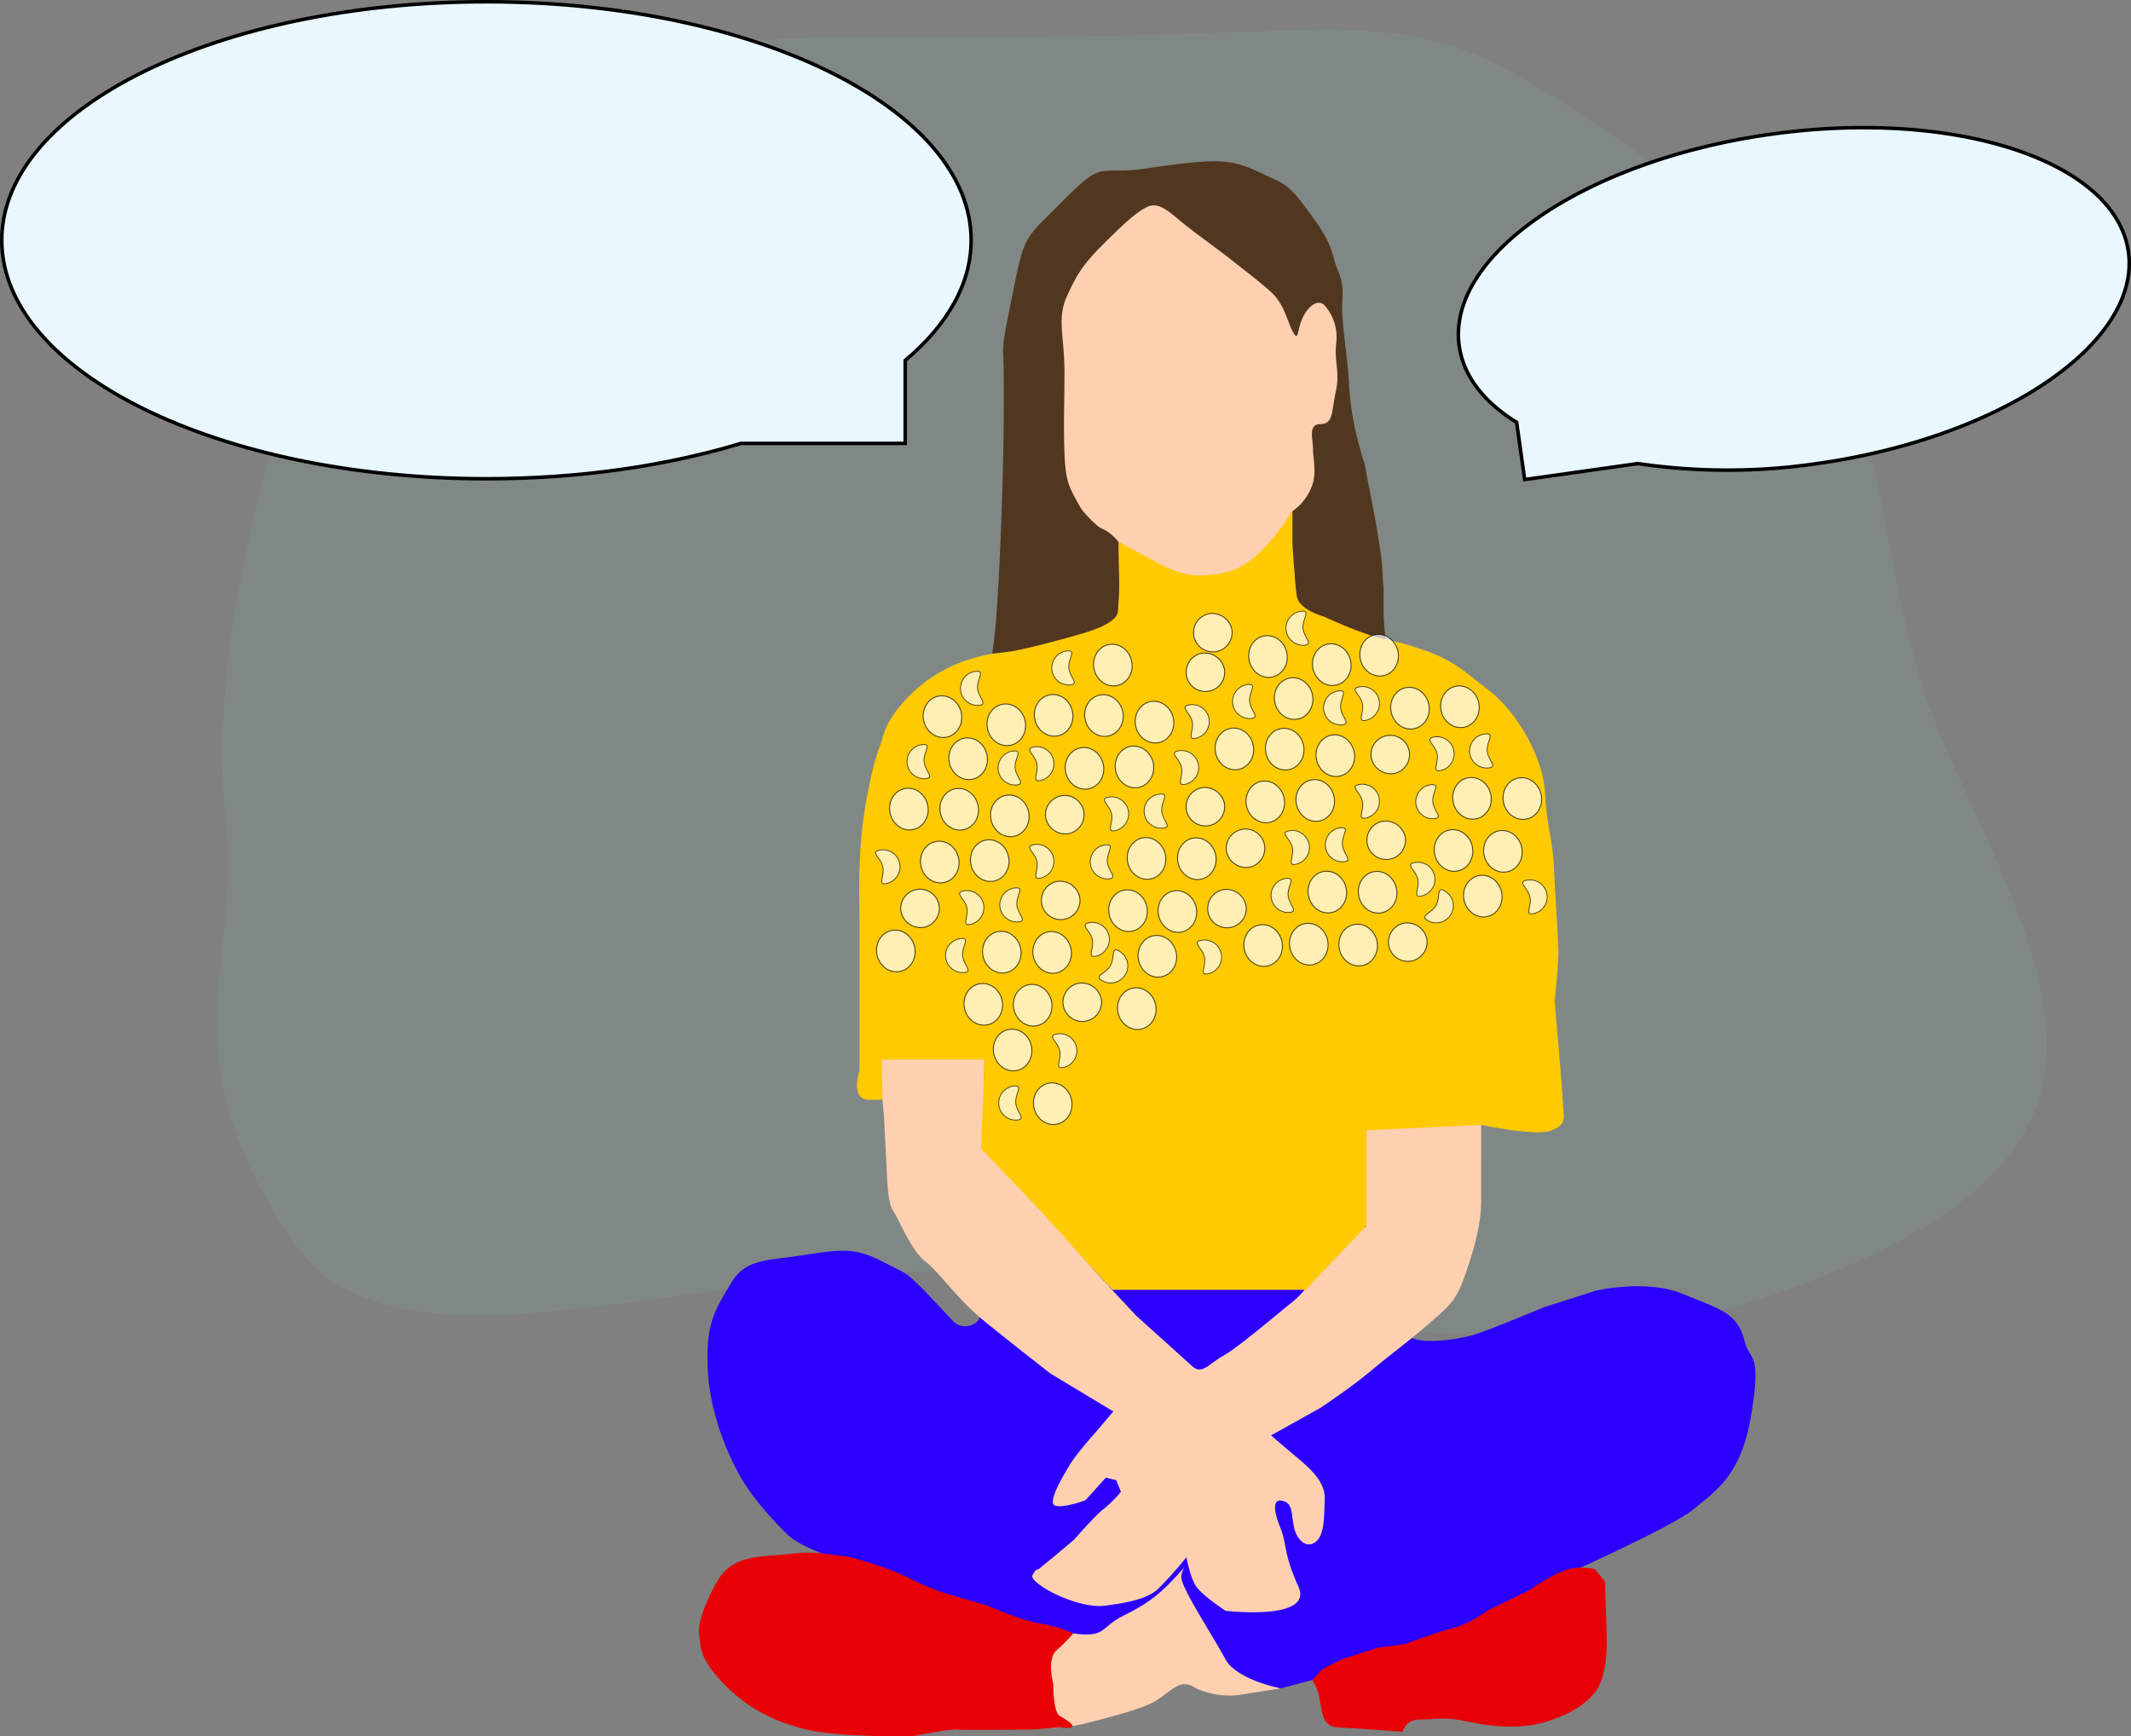 <svg xmlns="http://www.w3.org/2000/svg" viewBox="0 0 602.3 490.83"><rect x="0" y="0" width="602.3" height="490.83" fill="#808080" stroke="none"/><defs><style>.cls-1{fill:#85ada4;opacity:0.2;}.cls-2{fill:#e9f8ff;stroke-miterlimit:10;}.cls-2,.cls-8,.cls-9{stroke:#000;}.cls-3{fill:#ffd0b0;}.cls-4{fill:#513720;}.cls-5{fill:#2b00ff;}.cls-6{fill:#ffca00;}.cls-7{fill:#e70006;}.cls-8,.cls-9{fill:#fff;opacity:0.7;}.cls-8{stroke-width:0.27px;}.cls-9{stroke-width:0.23px;}</style></defs><g id="Layer_2" data-name="Layer 2"><g id="background"><path class="cls-1" d="M63.91,232.12c-5.82-52.32,15-115.7,29.6-157.24,20.26-57.64,67.11-64.94,176-64.42,143.3.7,122.27-16.62,204,40.18,71.88,49.93,48.68,100.78,77.88,164.16,32.22,69.91,56,115-52.62,152.05-65.16,22.23-138,4.37-212.16-5.89-72.51-10-171.54,34.82-202.49-8.32C46.29,299.85,68.38,272.27,63.91,232.12Z"/></g><g id="thought_bubbles" data-name="thought bubbles"><path class="cls-2" d="M274.48,67.92c0-37.23-61.33-67.42-137-67.42S.5,30.69.5,67.92s61.33,67.42,137,67.42c26.4,0,51-3.68,71.95-10h46.4V101.89C267.69,91.92,274.48,80.31,274.48,67.92Z"/><path class="cls-2" d="M412.43,97.79c-3.61-25.7,35.8-52.49,88-59.83S598,45.51,601.57,71.21s-35.8,52.49-88,59.84a174,174,0,0,1-50.64,0l-32,4.51-2.27-16.16C419.45,113.7,413.63,106.35,412.43,97.79Z"/></g><g id="girl"><path class="cls-3" d="M324.2,55.75c-7.34-1-14.18,10.94-18.47,16.77s-7.77,2.83-8.39,9.58-.51,14.16-.51,21.21.8,27.84,3.25,33.36,5.95,12.14,14.54,18,15.43,12.41,23.1,10.87,13.68-2.55,21-9,11.3-12.61,12.83-16.6,1.61-5.55,2.23-9.23-1.82-6-1.2-7.87.45,2,2.91.51,3.26-10,3.26-12.73-.45-11.41,0-15.64c.61-5.83-3.38-13.58-7.37-12.35s-6.33,6.44-6.33,7.36.2-2.68.2-2.68c-5.52-5.83-8.9-7.37-13.19-11.66s-7.94-7.36-11.49-10.43a79.32,79.32,0,0,0-10-6.75Z"/><path class="cls-4" d="M323.16,47.75c-13.28,1.74-11-2.87-23.2,9.49C289.57,67.76,289.61,66,286.22,83c-3.53,17.68-2.62,12.52-2.53,23.34.22,27-1.23,56.75-2.15,68.71s-3.68,25.16-6.13,32.52-6.75,14.73-5.83,19-2.46,5.22,8.89,14.11,17.18,10.43,22.71,12,8,3.37,4.29-2.46-9.51-16-4.91-12.88,3.07,3.37,7.36,6.75a31.64,31.64,0,0,0,15.24,6.13c4.4.31,6.85.62,5-2.76s-4.29-2.15-11.35-11.35-15.95-.31-15.95-21.47-3.07-31.6.61-32.83,10.74-1.23,12.58-4.6,9.38,2.2,11.57-3.87c1.63-4.52-7.9-11.65-7.9-16.26,0-3.17-4-6.83-6.39-7.69-1.06-.38-5-4.28-6-6-3.07-5.52-4.16-7-4.47-15.27s0-13.19,0-23-2.15-15,.61-21.17,4.6-9.2,10.43-15,9.21-8.9,12.27-10.43,5.83.92,9.51,4,11.05,8.28,14.88,11.35,7.21,5.52,10.89,8.89,4.6,8.9,6.14,11.36.92-.93,2.76-4.61,4.6-4.9,6.13-3.06a13.54,13.54,0,0,1,3.18,10.55c-.62,5.22,1.12,8.16-.11,13.68s-.61,9.2-4.29,9.2-2.15,4.3-2.15,7.06.92,5.83,0,9.51a15,15,0,0,1-5.73,8c-1.84,1.22-1,10.43.21,15.33s-1.32,14.73,3.89,17.19,5.09,3.64,13.37,6.1,9.68,2.58,9.68,2.58A66,66,0,0,1,391.06,171c0-8.58,0-2.18-.31-9.2s-2.86-19-4.6-28.22c-1-5.39,0,0-2.15-8.28a79.55,79.55,0,0,1-2.76-17.8c-.3-5.21-1.53-12.88-1.84-18.4s.92-7.37-1.22-12.58-.93-6.44-7.06-15-7.36-9.21-12-11.35-8.9-4.6-15.65-4.6S323.16,47.75,323.16,47.75Z"/><path class="cls-3" d="M329.59,447.74c-5.37,4.42-7.9,5.68-11.37,6.95s-8.52,3.15-12.31,3.15a9.71,9.71,0,0,0-6,1.9,29,29,0,0,1-2.56,6.05c-1.89,3.47-.28,8.78-.28,11.94s-1.29,10.9,0,10.73a48.6,48.6,0,0,0,11.05-1.58c5.68-1.57,15.15-3.78,18.94-6.31s5.68-4.73,8.21-4.42,1.58,1.26,6.94,2.53a21.9,21.9,0,0,0,9.46.23L362,477.28s.4-.18-4.33-2.08-9.15-2.73-11.68-7a135.36,135.36,0,0,1-6.94-12.84A99,99,0,0,1,334.32,443Z"/><path class="cls-5" d="M316.3,363.92c7.58.31,22.1-.32,29.36,0s19.57.76,23.36-.09,18.3-.73,24.62,0,8.21-.6,8.21-.6,1.26-.58,1.57,4.16-6.22,10.19-6.22,10.19a16.32,16.32,0,0,0,6.36,1.49,47.36,47.36,0,0,0,12.49-1.58c4.42-1.26,20.2-7.89,20.2-7.89l14.82-4.74s14.3-3.37,24.64.95c10.05,4.2,15.32,5.09,17.36,13.26,1.5,6,4.89,2.51,1.9,20.83-2.88,17.6-10.42,21.78-16.42,26.83s-39.46,19.89-39.46,19.89l-24,12.75s-18.51,6.11-24.82,8.95-19.39,6.62-19.39,6.62L362,477.28s-12.56-2.35-15.72-8.35S334.54,450,333.91,446.21s8.27-11.58,1.33-3.69-10.1,10.41-17.68,14.2-4.19,6.95-18,4.42c-14.54-2.67-31.74-6.49-41.84-12.17s-29.41-9.39-35.41-15.39S211.81,422.08,209,417s-8.25-16.5-8.95-29.67c-.71-13.57,2.35-17.42,6.58-24.6,4.05-6.87,9.76-6.26,21-8,11.4-1.76,14.56-1.95,23,2.53,6.51,3.44,4.58,1,18.63,16.1,3.33,3.59,9.68.24,7.15-3.23s-4.63-11.61-4.63-11.61Z"/><path class="cls-3" d="M249.18,299.57a107,107,0,0,0,.63,15.45l.88,17s.17,8.1,1.71,10.24,5.21,11.35,8.9,14.11,9.51,11.05,16.25,16.57,19.33,15.34,19.33,15.34L314.67,399l-5.21,6.13s-5.22,5.83-7.06,8.9-6.41,10.63-4.26,11.55,8.56-1.43,8.56-1.43c1.53-1.53,5.83-6.44,5.83-6.44l2.94.72,1.35,3.27a34.4,34.4,0,0,1-4.91,4.91c-2.14,1.53-8.28,8.59-8.28,8.59l-5.09,4.3-5.1,4.19s-.56-.47-1.64,1.64,12.54,9.64,20.59,8.57c4-.54,11.48-1.46,14.94-4.74a111.72,111.72,0,0,0,8-8.94s1,5.4,2.58,8,8.46,7.14,8.46,7.14,25.08,2.95,20.6-6.88c-4.32-9.5-3.08-11.58-5.14-16.72s-2.06-8.23.77-7.46,2.32,3.34,3.09,7.2,3.6,6.43,6.17,4.37,2.32-6.94,2.57-11.83-3.6-8.49-8.23-12.35-6.94-5.92-6.94-5.92L373.17,398s8.23-5.4,14.4-10.55S398.38,379,404,374.07s7.46-6.17,10-13.37,4.63-14.41,4.63-21.35V318l-17.49-.51H387.32s-3.48,6-3.48,10.66,2.31,16.82,2.31,18.37-.88-2.69-7.57,3.48-6.18,12.25-13.13,17.91S349.76,381,345.64,383.33s-5.91,5.41-8.74,2.83S321.2,372,321.2,372l-11.31-12.09L295.48,343.2l-10.55-11.31L279,326.48l-1-16,.25-11H249.18Z"/><path class="cls-6" d="M316.13,153.17c0,6.45.38,11.73.08,16s0,4.61-1.84,6.14-4.91,2.76-9.21,4-11,3.07-16.56,4.29-6.84.64-12.27,2.15a40.78,40.78,0,0,0-15.65,7.67c-4.78,3.85-9.51,9.2-11,14.42s-2.49,5.45-4.91,19c-2.48,13.9-1.84,26.38-1.84,34.36v41.41s-2.87,8.28,2.76,8.28h3.71l-.18-11.35h29.06l-1,25.16L292.89,341l14.42,15.95,7.06,7.67H369l17.18-18.1v-27L418.7,318s15.61,3.36,19.91,1.52,3.37-3.07,3.07-8.59S439.4,283,439.4,283s1.15-10.65,1.05-14.66c-.11-4.33-.93-15-1.24-23s-2-11-2.5-21.08-7.88-22.86-15.78-29-1.85-1.56-7.35-5.73a39.66,39.66,0,0,0-11.89-6,94.17,94.17,0,0,0-11.24-3.1c-6-1.29-16.26-6.13-16.26-6.13s-7.06-1.84-7.67-5.83-1.23-15-1.23-15v-9.2a54.35,54.35,0,0,1-6.13,8.59c-3.38,3.68-4.61,5.21-8.59,7.36s-8.9,2.45-12,2.45-7.05-1.23-11-3.37S316.13,153.17,316.13,153.17Z"/><path class="cls-7" d="M240.21,440.15c-9.64-1.24-10.67-1.61-17.66-.79s-15.27,0-19.57,7.26c-4.41,7.39-5.78,13.23-5.37,15.47.51,2.79-.57,6,6.63,13.57,7,7.32,14.52,11,23.67,13.26s30,1.89,30,1.89,10.64-2.1,12.63-1.89,21.46,0,21.46,0l7.58-.63s7.95,1.33,0-3.16c-2-1.12-1.89-9.15-1.89-9.15s-1.9-7,.94-9.47a54.37,54.37,0,0,0,4.74-4.76,38.22,38.22,0,0,0-9.47-2.82c-4.74-.63-14.84-5.05-14.84-5.05l-12.94-3.79a98.86,98.86,0,0,1-10.1-4.42C250.33,442.83,240.21,440.15,240.21,440.15Z"/><path class="cls-7" d="M370.89,474.94c2.21,3.47,1.75,4.55,2.66,8.43,0,0,.32,4.74,4.3,4.92s18.63,1.26,18.63,1.26.59-3.51,5-3.47,6.31-.95,13.57.63,15.79,2.21,23-.31,10.38-5.06,12.92-8.21,3.18-10.09,3.18-13.41-.5-17.65-.5-17.65l-2.68-3.3s0-.68-5-.68-13.57,6.31-13.57,6.31l-11.68,5.68s-5.69,4.11-9.79,5.05-13.89,4.59-13.89,4.59l-7.58,1L379.43,469l-5.68,2.84Z"/></g><g id="pattern"><ellipse class="cls-8" cx="256.88" cy="228.73" rx="5.43" ry="5.91" transform="translate(-41.82 58.19) rotate(-11.96)"/><ellipse class="cls-8" cx="265.61" cy="243.71" rx="5.43" ry="5.91" transform="translate(-44.73 60.32) rotate(-11.96)"/><path class="cls-9" d="M274.26,261.31c-2.6.55-.44-2.12-1-4.72s-3.6-4.17-1-4.72a4.82,4.82,0,1,1,2,9.44"/><path class="cls-8" d="M254.62,257.5a5.45,5.45,0,1,1,6.54,4.65,5.69,5.69,0,0,1-6.54-4.65"/><ellipse class="cls-8" cx="273.63" cy="214.5" rx="5.43" ry="5.91" transform="translate(-38.5 61.35) rotate(-11.96)"/><ellipse class="cls-8" cx="285.4" cy="230.64" rx="5.43" ry="5.91" transform="translate(-41.59 64.14) rotate(-11.96)"/><path class="cls-9" d="M297.77,242.52a4.82,4.82,0,0,1-3.71,5.72c-2.61.55-.45-2.11-1-4.72s-3.61-4.17-1-4.72A4.82,4.82,0,0,1,297.77,242.52Z"/><path class="cls-9" d="M256.39,215.72a4.82,4.82,0,0,1,4.39-5.22c2.65-.23.18,2.15.41,4.8s3.07,4.58.41,4.81A4.81,4.81,0,0,1,256.39,215.72Z"/><path class="cls-9" d="M271.49,195a4.83,4.83,0,0,1,4.39-5.22c2.66-.22.19,2.16.41,4.81s3.07,4.58.42,4.8A4.82,4.82,0,0,1,271.49,195Z"/><ellipse class="cls-8" cx="271.1" cy="228.79" rx="5.43" ry="5.91" transform="translate(-41.52 61.13) rotate(-11.96)"/><ellipse class="cls-8" cx="279.73" cy="243.3" rx="5.43" ry="5.91" transform="translate(-44.34 63.24) rotate(-11.96)"/><ellipse class="cls-8" cx="283.14" cy="269.19" rx="5.43" ry="5.91" transform="translate(-49.63 64.5) rotate(-11.96)"/><ellipse class="cls-8" cx="291.86" cy="284.18" rx="5.43" ry="5.91" transform="translate(-52.54 66.64) rotate(-11.96)"/><path class="cls-9" d="M300.52,301.77c-2.61.55-.45-2.11-1-4.72s-3.6-4.16-1-4.71a4.82,4.82,0,1,1,2,9.43"/><path class="cls-9" d="M267.27,270.54a4.81,4.81,0,0,1,4.39-5.22c2.65-.23.18,2.15.41,4.8s3.06,4.58.41,4.81A4.82,4.82,0,0,1,267.27,270.54Z"/><ellipse class="cls-8" cx="277.91" cy="283.93" rx="5.43" ry="5.91" transform="translate(-52.8 63.74) rotate(-11.96)"/><ellipse class="cls-8" cx="286.19" cy="296.84" rx="5.43" ry="5.91" transform="translate(-55.29 65.74) rotate(-11.96)"/><path class="cls-8" d="M305.2,253.84a5.45,5.45,0,1,1-6.54-4.65,5.68,5.68,0,0,1,6.54,4.65"/><path class="cls-9" d="M287,251c2.65-.22.18,2.16.41,4.81s3.06,4.58.41,4.8A4.82,4.82,0,1,1,287,251"/><ellipse class="cls-8" cx="297.36" cy="269.26" rx="5.43" ry="5.91" transform="translate(-49.33 67.45) rotate(-11.96)"/><path class="cls-8" d="M311.3,282.64a5.45,5.45,0,1,1-6.54-4.66,5.68,5.68,0,0,1,6.54,4.66"/><ellipse class="cls-8" cx="297.79" cy="202.24" rx="5.43" ry="5.91" transform="translate(-35.44 66.09) rotate(-11.96)"/><ellipse class="cls-8" cx="306.51" cy="217.22" rx="5.43" ry="5.91" transform="translate(-38.35 68.22) rotate(-11.96)"/><ellipse class="cls-8" cx="266.37" cy="202.61" rx="5.43" ry="5.91" transform="translate(-36.2 59.58) rotate(-11.96)"/><ellipse class="cls-8" cx="284.41" cy="204.91" rx="5.43" ry="5.91" transform="translate(-36.28 63.37) rotate(-11.96)"/><path class="cls-9" d="M315.17,234.82c-2.61.55-.45-2.11-1-4.72s-3.61-4.16-1-4.72a4.82,4.82,0,1,1,2,9.44"/><path class="cls-9" d="M294.06,220.63c-2.61.55-.45-2.12-1-4.72s-3.61-4.17-1-4.72a4.82,4.82,0,1,1,2,9.44"/><path class="cls-8" d="M295.53,231a5.45,5.45,0,1,1,6.54,4.66,5.68,5.68,0,0,1-6.54-4.66"/><ellipse class="cls-8" cx="314.53" cy="188.02" rx="5.43" ry="5.91" transform="translate(-32.13 69.25) rotate(-11.96)"/><ellipse class="cls-8" cx="326.3" cy="204.15" rx="5.43" ry="5.91" transform="translate(-35.22 72.04) rotate(-11.96)"/><path class="cls-9" d="M338.68,216a4.83,4.83,0,0,1-3.72,5.72c-2.61.55-.45-2.11-1-4.72s-3.6-4.16-1-4.72A4.83,4.83,0,0,1,338.68,216Z"/><path class="cls-9" d="M297.29,189.23a4.82,4.82,0,0,1,4.39-5.22c2.66-.23.19,2.15.42,4.81s3.06,4.57.41,4.8A4.82,4.82,0,0,1,297.29,189.23Z"/><path class="cls-9" d="M282.11,217.51a4.84,4.84,0,0,1,4.4-5.22c2.65-.22.18,2.15.41,4.81s3.06,4.57.41,4.8A4.83,4.83,0,0,1,282.11,217.51Z"/><ellipse class="cls-8" cx="312.01" cy="202.3" rx="5.43" ry="5.91" transform="translate(-35.14 69.03) rotate(-11.96)"/><ellipse class="cls-8" cx="320.63" cy="216.81" rx="5.43" ry="5.91" transform="translate(-37.96 71.14) rotate(-11.96)"/><ellipse class="cls-8" cx="324.04" cy="242.7" rx="5.43" ry="5.91" transform="translate(-43.25 72.4) rotate(-11.96)"/><ellipse class="cls-8" cx="332.77" cy="257.69" rx="5.43" ry="5.91" transform="translate(-46.17 74.54) rotate(-11.96)"/><path class="cls-9" d="M341.42,275.28c-2.6.55-.44-2.11-1-4.71s-3.61-4.17-1-4.72a4.82,4.82,0,1,1,2,9.43"/><path class="cls-9" d="M311.43,277.17c-2.31-1.33,1.08-1.87,2.41-4.17s.12-5.51,2.42-4.17a4.82,4.82,0,1,1-4.83,8.34"/><path class="cls-9" d="M309.73,270.3c-2.61.55-.45-2.12-1-4.72s-3.6-4.17-1-4.72a4.82,4.82,0,1,1,2,9.44"/><path class="cls-9" d="M308.17,244.05a4.82,4.82,0,0,1,4.39-5.22c2.66-.23.19,2.15.41,4.8s3.07,4.58.42,4.81A4.82,4.82,0,0,1,308.17,244.05Z"/><ellipse class="cls-8" cx="318.81" cy="257.45" rx="5.43" ry="5.91" transform="translate(-46.42 71.64) rotate(-11.96)"/><ellipse class="cls-8" cx="327.1" cy="270.35" rx="5.43" ry="5.91" transform="translate(-48.91 73.64) rotate(-11.96)"/><path class="cls-8" d="M346.1,227.35a5.45,5.45,0,1,1-6.53-4.65,5.68,5.68,0,0,1,6.53,4.65"/><path class="cls-9" d="M327.94,224.48c2.65-.23.19,2.15.41,4.8s3.07,4.58.41,4.8a4.82,4.82,0,1,1-.82-9.6"/><ellipse class="cls-8" cx="338.26" cy="242.77" rx="5.43" ry="5.91" transform="translate(-42.96 75.35) rotate(-11.96)"/><path class="cls-8" d="M352.2,256.15a5.45,5.45,0,1,1-6.53-4.65,5.68,5.68,0,0,1,6.53,4.65"/><ellipse class="cls-8" cx="348.88" cy="211.73" rx="5.43" ry="5.91" transform="translate(-36.3 76.88) rotate(-11.96)"/><ellipse class="cls-8" cx="357.61" cy="226.71" rx="5.43" ry="5.91" transform="translate(-39.21 79.01) rotate(-11.96)"/><path class="cls-9" d="M366.26,244.31c-2.6.55-.44-2.12-1-4.72s-3.6-4.17-1-4.72a4.82,4.82,0,1,1,2,9.44"/><path class="cls-8" d="M346.62,240.5a5.45,5.45,0,1,1,6.54,4.65,5.69,5.69,0,0,1-6.54-4.65"/><ellipse class="cls-8" cx="365.63" cy="197.5" rx="5.43" ry="5.91" transform="translate(-32.99 80.04) rotate(-11.96)"/><ellipse class="cls-8" cx="377.4" cy="213.64" rx="5.43" ry="5.91" transform="translate(-36.07 82.83) rotate(-11.96)"/><path class="cls-9" d="M389.77,225.52a4.82,4.82,0,0,1-3.71,5.72c-2.61.55-.45-2.11-1-4.72s-3.61-4.17-1-4.72A4.82,4.82,0,0,1,389.77,225.52Z"/><path class="cls-9" d="M348.39,198.72a4.82,4.82,0,0,1,4.39-5.22c2.65-.23.18,2.15.41,4.8s3.07,4.58.41,4.81A4.81,4.81,0,0,1,348.39,198.72Z"/><path class="cls-9" d="M363.49,178a4.83,4.83,0,0,1,4.39-5.22c2.66-.22.19,2.16.41,4.81s3.07,4.58.42,4.8A4.82,4.82,0,0,1,363.49,178Z"/><ellipse class="cls-8" cx="363.1" cy="211.79" rx="5.43" ry="5.91" transform="translate(-36 79.83) rotate(-11.96)"/><ellipse class="cls-8" cx="371.73" cy="226.3" rx="5.43" ry="5.91" transform="translate(-38.82 81.93) rotate(-11.96)"/><ellipse class="cls-8" cx="375.14" cy="252.19" rx="5.43" ry="5.91" transform="translate(-44.11 83.2) rotate(-11.96)"/><ellipse class="cls-8" cx="383.86" cy="267.18" rx="5.43" ry="5.91" transform="translate(-47.03 85.33) rotate(-11.96)"/><path class="cls-9" d="M250.52,249.77c-2.61.55-.45-2.11-1-4.72s-3.6-4.16-1-4.71a4.82,4.82,0,1,1,2,9.43"/><path class="cls-9" d="M359.27,253.54a4.81,4.81,0,0,1,4.39-5.22c2.65-.23.18,2.15.41,4.8s3.06,4.58.41,4.81A4.82,4.82,0,0,1,359.27,253.54Z"/><ellipse class="cls-8" cx="369.91" cy="266.93" rx="5.43" ry="5.91" transform="translate(-47.28 82.43) rotate(-11.96)"/><ellipse class="cls-8" cx="253.19" cy="268.84" rx="5.43" ry="5.91" transform="translate(-50.21 58.29) rotate(-11.96)"/><path class="cls-8" d="M397.2,236.84a5.45,5.45,0,1,1-6.54-4.65,5.68,5.68,0,0,1,6.54,4.65"/><path class="cls-9" d="M379,234c2.65-.22.18,2.16.41,4.81s3.06,4.58.41,4.8A4.82,4.82,0,1,1,379,234"/><ellipse class="cls-8" cx="389.36" cy="252.26" rx="5.43" ry="5.91" transform="translate(-43.82 86.14) rotate(-11.96)"/><path class="cls-8" d="M403.3,265.64a5.45,5.45,0,1,1-6.54-4.66,5.68,5.68,0,0,1,6.54,4.66"/><ellipse class="cls-8" cx="389.79" cy="185.24" rx="5.43" ry="5.91" transform="translate(-29.92 84.78) rotate(-11.96)"/><ellipse class="cls-8" cx="398.51" cy="200.22" rx="5.43" ry="5.91" transform="translate(-32.84 86.91) rotate(-11.96)"/><ellipse class="cls-8" cx="358.37" cy="185.61" rx="5.43" ry="5.91" transform="translate(-30.68 78.28) rotate(-11.96)"/><ellipse class="cls-8" cx="376.41" cy="187.91" rx="5.43" ry="5.91" transform="translate(-30.77 82.06) rotate(-11.96)"/><path class="cls-9" d="M407.17,217.82c-2.61.55-.45-2.11-1-4.72s-3.61-4.16-1-4.72a4.82,4.82,0,1,1,2,9.44"/><path class="cls-9" d="M386.06,203.63c-2.61.55-.45-2.12-1-4.72s-3.61-4.17-1-4.72a4.82,4.82,0,1,1,2,9.44"/><path class="cls-8" d="M387.53,214a5.45,5.45,0,1,1,6.54,4.66,5.68,5.68,0,0,1-6.54-4.66"/><ellipse class="cls-8" cx="297.53" cy="312.02" rx="5.43" ry="5.91" transform="translate(-58.19 68.42) rotate(-11.96)"/><ellipse class="cls-8" cx="321.3" cy="285.15" rx="5.43" ry="5.91" transform="translate(-52.11 72.76) rotate(-11.96)"/><path class="cls-9" d="M341.68,203a4.83,4.83,0,0,1-3.72,5.72c-2.61.55-.45-2.11-1-4.72s-3.6-4.16-1-4.72A4.83,4.83,0,0,1,341.68,203Z"/><path class="cls-9" d="M282.29,312.23a4.82,4.82,0,0,1,4.39-5.22c2.66-.23.19,2.15.42,4.81s3.06,4.57.41,4.8A4.82,4.82,0,0,1,282.29,312.23Z"/><path class="cls-9" d="M374.11,200.51a4.84,4.84,0,0,1,4.4-5.22c2.65-.22.18,2.15.41,4.81s3.06,4.57.41,4.8A4.83,4.83,0,0,1,374.11,200.51Z"/><ellipse class="cls-8" cx="357.01" cy="267.3" rx="5.43" ry="5.91" transform="translate(-47.64 79.77) rotate(-11.96)"/><ellipse class="cls-8" cx="412.63" cy="199.81" rx="5.43" ry="5.91" transform="translate(-32.45 89.83) rotate(-11.96)"/><ellipse class="cls-8" cx="416.04" cy="225.7" rx="5.43" ry="5.91" transform="translate(-37.74 91.1) rotate(-11.96)"/><ellipse class="cls-8" cx="424.77" cy="240.69" rx="5.43" ry="5.91" transform="translate(-40.65 93.23) rotate(-11.96)"/><path class="cls-9" d="M433.42,258.28c-2.6.55-.44-2.11-1-4.71s-3.61-4.17-1-4.72a4.82,4.82,0,1,1,2,9.43"/><path class="cls-9" d="M403.43,260.17c-2.31-1.33,1.08-1.87,2.41-4.17s.12-5.51,2.42-4.17a4.82,4.82,0,1,1-4.83,8.34"/><path class="cls-9" d="M401.73,253.3c-2.61.55-.45-2.12-1-4.72s-3.6-4.17-1-4.72a4.82,4.82,0,1,1,2,9.44"/><path class="cls-9" d="M400.17,227.05a4.82,4.82,0,0,1,4.39-5.22c2.66-.23.19,2.15.41,4.8s3.07,4.58.42,4.81A4.82,4.82,0,0,1,400.17,227.05Z"/><ellipse class="cls-8" cx="410.81" cy="240.45" rx="5.43" ry="5.91" transform="translate(-40.9 90.33) rotate(-11.96)"/><ellipse class="cls-8" cx="419.1" cy="253.35" rx="5.43" ry="5.91" transform="translate(-43.4 92.33) rotate(-11.96)"/><path class="cls-8" d="M346.1,189.35a5.45,5.45,0,1,1-6.53-4.65,5.68,5.68,0,0,1,6.53,4.65"/><path class="cls-9" d="M419.94,207.48c2.65-.23.19,2.15.41,4.8s3.07,4.58.41,4.8a4.82,4.82,0,1,1-.82-9.6"/><ellipse class="cls-8" cx="430.26" cy="225.77" rx="5.43" ry="5.91" transform="translate(-37.44 94.04) rotate(-11.96)"/><path class="cls-8" d="M348.2,178.15a5.45,5.45,0,1,1-6.53-4.65,5.68,5.68,0,0,1,6.53,4.65"/></g></g></svg>